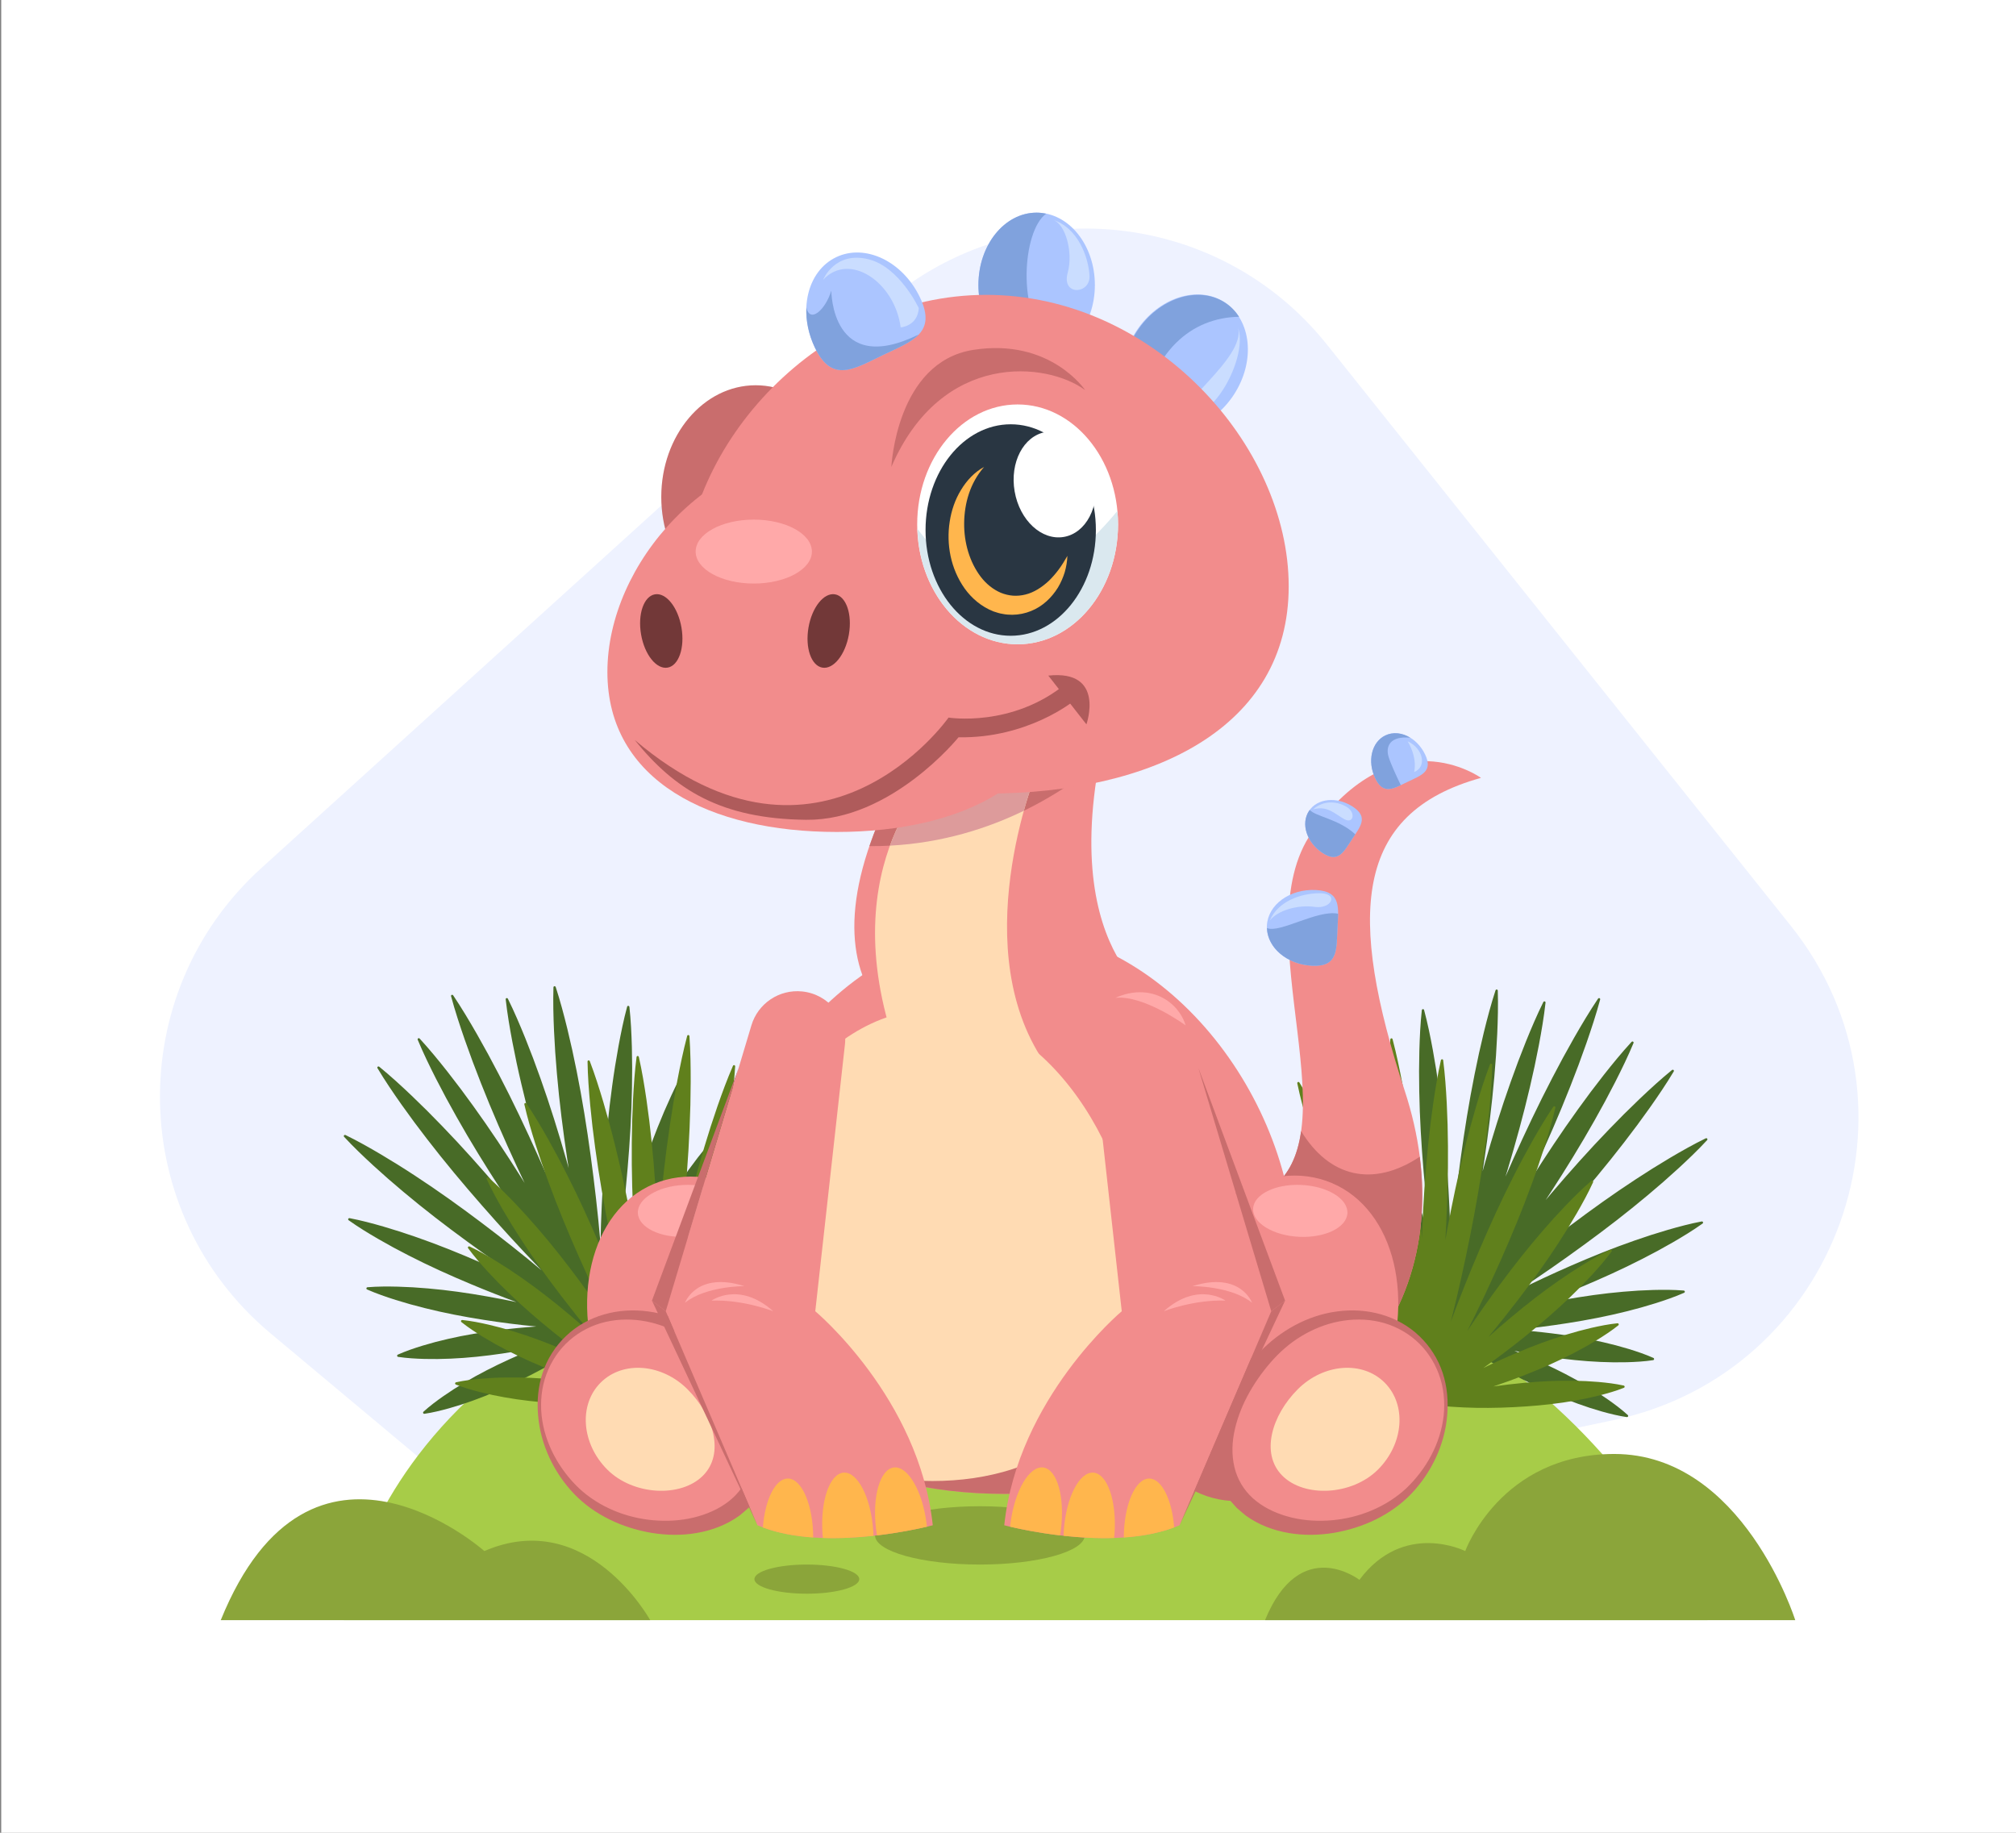 <?xml version="1.0" encoding="utf-8"?>
<!-- Generator: Adobe Illustrator 27.5.0, SVG Export Plug-In . SVG Version: 6.00 Build 0)  -->
<svg version="1.1" xmlns="http://www.w3.org/2000/svg" xmlns:xlink="http://www.w3.org/1999/xlink" x="0px" y="0px"
	 viewBox="0 0 550 500" style="enable-background:new 0 0 550 500;" xml:space="preserve">
<rect x="0" y="0" width="550" height="500" fill="#808080" stroke="none"/>
<g id="BACKGROUND">
	<g>
		<rect x="0.333" style="fill:#FFFFFF;" width="550" height="500"/>
		<path style="fill:#EEF2FF;" d="M488.577,252.586L362.025,94.015c-30.287-37.95-86.317-42.467-122.293-9.86L71.279,236.835
			c-37.847,34.303-36.656,94.138,2.524,126.908l64.922,54.301c19.788,16.551,46.075,23.111,71.319,17.8l230.082-48.41
			C501.439,374.534,527.659,301.556,488.577,252.586z"/>
	</g>
</g>
<g id="OBJECTS">
	<g>
		<g>
			<path style="fill:#A7CC48;" d="M93.793,441.989H465.82c0,0-38.976-112.194-192.387-108.424
				C104.939,337.706,93.793,441.989,93.793,441.989z"/>
			<ellipse style="fill:#8BA53A;" cx="267.327" cy="418.869" rx="28.602" ry="7.954"/>
			<path style="fill:#8BA53A;" d="M234.424,430.8c0,2.197-6.403,3.977-14.301,3.977c-7.898,0-14.301-1.781-14.301-3.977
				c0-2.197,6.403-3.977,14.301-3.977C228.022,426.823,234.424,428.604,234.424,430.8z"/>
			<path style="fill:#486B27;" d="M449.532,326.064c2.817-2.349,5.581-4.768,8.294-7.254c2.708-2.494,5.38-5.038,7.909-7.773
				c0.118-0.128,0.11-0.327-0.017-0.445c-0.098-0.09-0.238-0.107-0.351-0.052c-3.35,1.63-6.558,3.452-9.729,5.322
				c-3.165,1.878-6.281,3.824-9.344,5.841c-6.14,4.014-12.094,8.278-17.942,12.686c-5.602,4.224-11.115,8.567-16.506,13.075
				c0.135-0.139,0.272-0.275,0.407-0.414c5.452-5.632,10.727-11.417,15.884-17.304c5.156-5.888,10.177-11.892,14.962-18.1
				c2.401-3.096,4.737-6.25,7.008-9.459c2.264-3.215,4.48-6.472,6.519-9.881c0.089-0.149,0.041-0.342-0.108-0.431
				c-0.116-0.07-0.26-0.055-0.36,0.026c-3.077,2.513-5.977,5.178-8.829,7.885c-2.845,2.714-5.626,5.482-8.34,8.308
				c-5.447,5.636-10.658,11.477-15.734,17.433c-0.527,0.619-1.047,1.243-1.572,1.865c0.41-0.625,0.824-1.247,1.231-1.874
				c4.244-6.536,8.338-13.169,12.169-19.969c1.925-3.394,3.777-6.835,5.558-10.322c1.772-3.492,3.491-7.018,5.013-10.67
				c0.067-0.16-0.009-0.344-0.169-0.411c-0.125-0.052-0.265-0.017-0.352,0.077c-2.677,2.913-5.158,5.952-7.585,9.025
				c-2.419,3.078-4.767,6.202-7.041,9.373c-4.568,6.329-8.873,12.826-13.028,19.42c-0.329,0.523-0.652,1.05-0.98,1.574
				c0.695-1.47,1.389-2.941,2.073-4.417c3.487-7.53,6.813-15.133,9.854-22.866c1.532-3.861,2.983-7.759,4.358-11.692
				c1.366-3.937,2.674-7.9,3.77-11.96c0.045-0.167-0.054-0.339-0.221-0.384c-0.133-0.036-0.269,0.02-0.342,0.128
				c-2.343,3.491-4.475,7.08-6.548,10.694c-2.064,3.619-4.052,7.272-5.96,10.962c-3.838,7.37-7.391,14.87-10.782,22.443
				c-0.664,1.484-1.318,2.973-1.971,4.463c0.18-0.591,0.366-1.181,0.544-1.772c2.247-7.462,4.323-14.975,6.099-22.576
				c0.9-3.797,1.715-7.619,2.45-11.464c0.725-3.848,1.389-7.714,1.83-11.646c0.019-0.172-0.105-0.328-0.277-0.347
				c-0.135-0.015-0.259,0.058-0.316,0.173c-1.756,3.546-3.288,7.157-4.759,10.786c-1.462,3.632-2.842,7.288-4.139,10.968
				c-2.616,7.354-4.933,14.796-7.078,22.288c-0.206,0.718-0.403,1.439-0.605,2.158c0.124-0.803,0.254-1.606,0.375-2.409
				c1.162-7.74,2.148-15.504,2.824-23.313c0.35-3.903,0.613-7.818,0.793-11.745c0.17-3.929,0.277-7.866,0.154-11.837
				c-0.005-0.173-0.15-0.31-0.324-0.304c-0.136,0.004-0.249,0.095-0.289,0.217c-1.233,3.776-2.236,7.585-3.176,11.404
				c-0.93,3.82-1.776,7.651-2.536,11.496c-1.543,7.685-2.776,15.414-3.834,23.168c-1.056,7.755-1.958,15.531-2.629,23.341
				c-0.017,0.193-0.029,0.386-0.045,0.578c-0.137-7.026-0.479-14.036-0.97-21.034c-0.514-7.305-1.204-14.596-2.207-21.863
				c-0.489-3.634-1.066-7.262-1.727-10.883c-0.67-3.62-1.401-7.236-2.371-10.833c-0.045-0.168-0.218-0.267-0.386-0.222
				c-0.129,0.035-0.217,0.145-0.231,0.27c-0.404,3.704-0.569,7.389-0.673,11.069c-0.095,3.68-0.105,7.353-0.029,11.019
				c0.13,7.335,0.571,14.645,1.189,21.942c0.609,7.162,1.37,14.312,2.351,21.445c-1.295-4.967-2.72-9.892-4.252-14.783
				c-1.881-6-3.93-11.945-6.277-17.794c-1.162-2.928-2.408-5.83-3.734-8.705c-1.335-2.873-2.728-5.726-4.348-8.507
				c-0.088-0.151-0.282-0.202-0.433-0.114c-0.11,0.064-0.167,0.185-0.156,0.304c0.31,3.203,0.847,6.333,1.443,9.444
				c0.605,3.108,1.29,6.19,2.058,9.246c1.514,6.118,3.326,12.14,5.306,18.108c1.382,4.162,2.843,8.298,4.395,12.405
				c-1.316-2.362-2.672-4.699-4.062-7.017c-2.8-4.667-5.752-9.241-8.97-13.652c-1.599-2.212-3.273-4.377-5.018-6.499
				c-1.754-2.117-3.559-4.202-5.569-6.161c-0.126-0.123-0.328-0.12-0.451,0.006c-0.085,0.087-0.11,0.21-0.076,0.318
				c0.836,2.68,1.875,5.235,2.967,7.757c1.1,2.518,2.271,4.991,3.517,7.419c2.472,4.868,5.211,9.573,8.101,14.185
				c2.619,4.177,5.355,8.282,8.241,12.295c-2.456-2.475-4.962-4.892-7.55-7.215c-3.508-3.147-7.134-6.161-10.965-8.939
				c-1.908-1.398-3.874-2.73-5.895-4c-2.027-1.262-4.095-2.478-6.321-3.514c-0.161-0.075-0.353-0.005-0.428,0.156
				c-0.048,0.103-0.036,0.22,0.02,0.309c1.317,2.072,2.793,3.963,4.308,5.809c1.522,1.838,3.099,3.614,4.734,5.323
				c3.254,3.437,6.715,6.638,10.292,9.706c2.46,2.108,4.994,4.133,7.567,6.112c-2.534-1.304-5.096-2.542-7.687-3.715
				c-4.112-1.86-8.296-3.557-12.605-4.967c-2.15-0.716-4.335-1.352-6.553-1.911c-2.223-0.55-4.47-1.044-6.813-1.319
				c-0.177-0.021-0.338,0.106-0.359,0.284c-0.013,0.11,0.033,0.215,0.111,0.283c1.79,1.536,3.677,2.854,5.587,4.115
				c1.915,1.253,3.863,2.428,5.847,3.523c3.958,2.212,8.041,4.138,12.195,5.901c4.155,1.762,8.372,3.381,12.684,4.786
				c4.318,1.386,8.69,2.65,13.282,3.41c3.588,2.966,7.411,5.434,11.291,7.782c3.89,2.33,7.88,4.449,11.936,6.427
				c4.057,1.977,8.19,3.793,12.457,5.327c2.128,0.777,4.294,1.476,6.496,2.098c2.206,0.614,4.438,1.172,6.772,1.514
				c0.177,0.026,0.341-0.096,0.367-0.273c0.016-0.11-0.026-0.216-0.102-0.286c-1.745-1.587-3.593-2.958-5.467-4.274
				c-1.878-1.307-3.792-2.538-5.743-3.69c-3.892-2.325-7.919-4.367-12.021-6.249c-2.536-1.163-5.102-2.262-7.698-3.301
				c3.131,0.629,6.274,1.172,9.427,1.637c4.663,0.685,9.35,1.194,14.079,1.394c2.363,0.112,4.737,0.136,7.123,0.077
				c2.387-0.068,4.783-0.197,7.21-0.563c0.176-0.027,0.297-0.191,0.271-0.367c-0.017-0.112-0.091-0.203-0.188-0.246
				c-2.242-0.999-4.517-1.761-6.8-2.462c-2.284-0.692-4.579-1.3-6.887-1.822c-4.611-1.067-9.264-1.824-13.941-2.405
				c-3.379-0.419-6.77-0.753-10.175-0.981c4.846-0.455,9.665-1.077,14.461-1.831c5.376-0.847,10.724-1.869,16.019-3.2
				c2.65-0.654,5.285-1.393,7.906-2.216c2.62-0.832,5.229-1.725,7.799-2.854c0.161-0.071,0.235-0.259,0.164-0.421
				c-0.049-0.111-0.153-0.18-0.266-0.19c-2.798-0.23-5.556-0.224-8.304-0.157c-2.747,0.076-5.479,0.235-8.197,0.48
				c-5.44,0.467-10.828,1.243-16.187,2.193c-2.66,0.473-5.313,0.984-7.959,1.541c4.117-1.525,8.196-3.138,12.242-4.827
				c5.802-2.423,11.534-5.009,17.144-7.883c2.809-1.426,5.584-2.932,8.326-4.516c2.738-1.592,5.452-3.241,8.073-5.11
				c0.142-0.102,0.175-0.299,0.074-0.442c-0.074-0.104-0.199-0.15-0.317-0.127c-3.161,0.602-6.229,1.425-9.272,2.303
				c-3.04,0.888-6.046,1.852-9.018,2.897c-5.953,2.069-11.784,4.425-17.545,6.944c-4.695,2.055-9.346,4.212-13.943,6.496
				c6.025-3.942,11.919-8.061,17.722-12.303C438.109,335.246,443.914,330.781,449.532,326.064z"/>
			<path style="fill:#60801C;" d="M417.784,323.296c1.27-3.44,2.459-6.916,3.572-10.424c1.104-3.513,2.151-7.049,2.98-10.682
				c0.039-0.169-0.067-0.338-0.237-0.377c-0.13-0.03-0.26,0.026-0.331,0.13c-2.091,3.083-3.963,6.262-5.779,9.465
				c-1.807,3.207-3.537,6.447-5.186,9.722c-3.321,6.541-6.355,13.207-9.226,19.943c-2.749,6.455-5.362,12.968-7.787,19.564
				c0.048-0.187,0.099-0.374,0.146-0.562c1.917-7.601,3.604-15.245,5.139-22.92c1.533-7.675,2.892-15.383,3.943-23.15
				c0.538-3.882,0.989-7.78,1.358-11.694c0.359-3.916,0.656-7.844,0.724-11.816c0.003-0.173-0.135-0.316-0.309-0.319
				c-0.136-0.002-0.253,0.082-0.299,0.202c-1.414,3.713-2.598,7.469-3.721,11.238c-1.112,3.771-2.143,7.557-3.086,11.36
				c-1.911,7.602-3.515,15.262-4.945,22.957c-0.148,0.799-0.288,1.6-0.432,2.4c0.043-0.746,0.092-1.492,0.133-2.238
				c0.419-7.782,0.66-15.573,0.59-23.378c-0.024-3.902-0.135-7.808-0.33-11.718c-0.205-3.911-0.474-7.824-0.975-11.749
				c-0.022-0.172-0.179-0.294-0.351-0.272c-0.135,0.017-0.238,0.118-0.267,0.243c-0.868,3.86-1.503,7.731-2.074,11.605
				c-0.562,3.874-1.039,7.753-1.429,11.635c-0.804,7.764-1.295,15.543-1.608,23.33c-0.025,0.617-0.042,1.235-0.065,1.852
				c-0.131-1.621-0.263-3.242-0.406-4.862c-0.732-8.266-1.641-16.514-2.861-24.734c-0.598-4.111-1.284-8.213-2.053-12.308
				c-0.779-4.093-1.622-8.181-2.696-12.246c-0.044-0.168-0.216-0.267-0.383-0.223c-0.133,0.035-0.223,0.151-0.233,0.282
				c-0.29,4.195-0.348,8.368-0.343,12.535c0.015,4.166,0.114,8.324,0.3,12.474c0.349,8.302,1.009,16.574,1.846,24.83
				c0.164,1.618,0.34,3.235,0.517,4.852c-0.139-0.602-0.272-1.206-0.412-1.807c-1.774-7.589-3.721-15.136-5.971-22.61
				c-1.114-3.74-2.313-7.459-3.593-11.159c-1.29-3.697-2.642-7.379-4.221-11.007c-0.069-0.159-0.254-0.232-0.413-0.163
				c-0.124,0.054-0.196,0.18-0.188,0.308c0.246,3.949,0.719,7.843,1.254,11.722c0.544,3.877,1.17,7.734,1.882,11.571
				c1.4,7.679,3.103,15.285,4.979,22.849c0.18,0.725,0.368,1.448,0.551,2.172c-0.293-0.758-0.581-1.518-0.877-2.275
				c-2.852-7.288-5.87-14.51-9.178-21.616c-1.643-3.557-3.367-7.082-5.169-10.576c-1.812-3.49-3.682-6.957-5.769-10.337
				c-0.091-0.148-0.285-0.193-0.432-0.102c-0.116,0.071-0.168,0.206-0.142,0.332c0.814,3.888,1.845,7.69,2.935,11.468
				c1.099,3.775,2.276,7.518,3.534,11.229c2.495,7.431,5.28,14.745,8.23,21.994c2.952,7.248,6.048,14.439,9.361,21.543
				c0.082,0.175,0.167,0.349,0.249,0.524c-3.623-6.022-7.415-11.927-11.33-17.749c-4.088-6.076-8.322-12.051-12.815-17.85
				c-2.237-2.906-4.546-5.763-6.924-8.572c-2.386-2.804-4.823-5.573-7.457-8.208c-0.123-0.123-0.322-0.123-0.445,0
				c-0.094,0.094-0.116,0.234-0.066,0.349c1.497,3.412,3.192,6.688,4.937,9.93c1.753,3.237,3.575,6.426,5.47,9.566
				c3.77,6.293,7.798,12.409,11.973,18.426c4.099,5.904,8.324,11.723,12.732,17.416c-3.599-3.66-7.291-7.218-11.057-10.693
				c-4.622-4.263-9.363-8.394-14.315-12.294c-2.468-1.959-4.995-3.852-7.578-5.684c-2.589-1.824-5.22-3.604-8.011-5.205
				c-0.152-0.087-0.345-0.035-0.432,0.117c-0.064,0.111-0.053,0.244,0.017,0.341c1.866,2.622,3.893,5.067,5.96,7.466
				c2.074,2.392,4.205,4.723,6.395,6.988c4.363,4.548,8.937,8.865,13.629,13.049c3.273,2.918,6.602,5.775,9.995,8.561
				c-2.319-1.391-4.66-2.741-7.02-4.056c-4.755-2.649-9.594-5.142-14.583-7.36c-2.489-1.12-5.02-2.162-7.591-3.131
				c-2.576-0.961-5.18-1.867-7.9-2.564c-0.171-0.044-0.345,0.059-0.388,0.23c-0.03,0.117,0.01,0.236,0.092,0.313
				c2.061,1.906,4.236,3.602,6.44,5.245c2.209,1.634,4.458,3.194,6.749,4.677c4.57,2.987,9.29,5.699,14.095,8.256
				c4.353,2.314,8.772,4.508,13.275,6.547c-3.363-0.92-6.74-1.766-10.142-2.489c-4.61-0.978-9.256-1.783-13.962-2.281
				c-2.351-0.261-4.719-0.435-7.104-0.527c-2.387-0.083-4.785-0.106-7.231,0.106c-0.177,0.016-0.309,0.172-0.293,0.349
				c0.01,0.113,0.079,0.208,0.172,0.258c2.175,1.139,4.397,2.043,6.631,2.887c2.236,0.835,4.488,1.587,6.758,2.254
				c4.535,1.356,9.131,2.405,13.762,3.281c3.184,0.601,6.39,1.093,9.607,1.524c-2.846,0.133-5.685,0.338-8.516,0.613
				c-4.492,0.439-8.964,1.054-13.402,1.98c-2.22,0.451-4.431,0.99-6.633,1.612c-2.201,0.631-4.395,1.324-6.563,2.254
				c-0.164,0.07-0.24,0.261-0.17,0.425c0.044,0.102,0.136,0.17,0.237,0.19c2.318,0.439,4.61,0.64,6.895,0.781
				c2.284,0.131,4.559,0.178,6.825,0.138c4.534-0.056,9.033-0.423,13.513-0.966c4.48-0.545,8.943-1.245,13.381-2.176
				c4.434-0.952,8.854-2.036,13.213-3.668c4.589,0.782,9.133,1.014,13.667,1.115c4.534,0.08,9.049-0.073,13.551-0.381
				c4.503-0.31,8.991-0.796,13.454-1.595c2.232-0.387,4.458-0.862,6.677-1.421c2.218-0.568,4.431-1.197,6.625-2.064
				c0.166-0.066,0.248-0.254,0.182-0.42c-0.041-0.103-0.131-0.174-0.231-0.197c-2.305-0.505-4.59-0.772-6.87-0.978
				c-2.28-0.196-4.552-0.309-6.818-0.334c-4.533-0.074-9.042,0.163-13.536,0.578c-2.778,0.257-5.551,0.583-8.318,0.978
				c3.028-1.016,6.023-2.113,8.988-3.283c4.383-1.731,8.7-3.627,12.898-5.812c2.104-1.082,4.174-2.245,6.213-3.485
				c2.035-1.25,4.047-2.556,5.969-4.083c0.139-0.111,0.162-0.314,0.052-0.453c-0.07-0.089-0.18-0.13-0.285-0.12
				c-2.442,0.253-4.793,0.727-7.122,1.257c-2.325,0.539-4.618,1.157-6.878,1.855c-4.529,1.375-8.94,3.039-13.284,4.868
				c-3.138,1.322-6.244,2.723-9.309,4.223c3.974-2.811,7.84-5.753,11.621-8.799c4.238-3.415,8.363-6.968,12.289-10.761
				c1.971-1.888,3.886-3.843,5.748-5.864c1.856-2.028,3.672-4.103,5.337-6.363c0.104-0.142,0.074-0.342-0.068-0.446
				c-0.097-0.072-0.223-0.08-0.325-0.032c-2.539,1.196-4.927,2.577-7.276,4.005c-2.343,1.435-4.632,2.936-6.866,4.504
				c-4.482,3.118-8.766,6.477-12.937,9.973c-2.07,1.736-4.115,3.502-6.13,5.305c2.808-3.375,5.539-6.807,8.205-10.289
				c3.821-4.993,7.5-10.094,10.929-15.382c1.724-2.637,3.378-5.326,4.965-8.066c1.579-2.746,3.11-5.528,4.449-8.455
				c0.073-0.159,0.003-0.347-0.156-0.42c-0.116-0.053-0.247-0.03-0.338,0.048c-2.44,2.099-4.689,4.341-6.888,6.62
				c-2.192,2.285-4.317,4.62-6.372,7.008c-4.129,4.762-8.008,9.712-11.745,14.768c-3.045,4.122-6.001,8.312-8.847,12.583
				c3.257-6.421,6.311-12.931,9.226-19.501C412.461,336.952,415.266,330.186,417.784,323.296z"/>
			<path style="fill:#486B27;" d="M110.08,325.166c-2.816-2.349-5.58-4.768-8.294-7.254c-2.708-2.494-5.38-5.038-7.909-7.773
				c-0.118-0.128-0.11-0.327,0.017-0.445c0.098-0.09,0.238-0.107,0.351-0.052c3.35,1.63,6.558,3.451,9.729,5.322
				c3.165,1.879,6.281,3.824,9.344,5.841c6.14,4.014,12.094,8.278,17.942,12.686c5.602,4.224,11.115,8.567,16.505,13.075
				c-0.135-0.139-0.272-0.275-0.407-0.414c-5.452-5.632-10.727-11.417-15.884-17.304c-5.156-5.888-10.177-11.892-14.962-18.1
				c-2.401-3.096-4.737-6.25-7.008-9.459c-2.264-3.215-4.48-6.472-6.519-9.881c-0.089-0.149-0.041-0.342,0.108-0.431
				c0.117-0.07,0.26-0.055,0.36,0.026c3.077,2.513,5.977,5.178,8.829,7.885c2.844,2.714,5.626,5.482,8.34,8.308
				c5.447,5.636,10.658,11.476,15.734,17.433c0.527,0.619,1.047,1.243,1.572,1.865c-0.409-0.625-0.824-1.247-1.231-1.874
				c-4.244-6.537-8.338-13.169-12.169-19.97c-1.925-3.394-3.777-6.835-5.558-10.322c-1.772-3.492-3.491-7.018-5.013-10.67
				c-0.067-0.16,0.009-0.344,0.169-0.411c0.125-0.052,0.265-0.017,0.352,0.077c2.677,2.913,5.158,5.952,7.585,9.025
				c2.419,3.078,4.767,6.202,7.041,9.373c4.568,6.329,8.873,12.826,13.028,19.42c0.329,0.523,0.652,1.05,0.98,1.574
				c-0.695-1.47-1.389-2.941-2.073-4.417c-3.487-7.53-6.813-15.133-9.854-22.866c-1.531-3.862-2.983-7.759-4.358-11.692
				c-1.366-3.937-2.674-7.9-3.77-11.96c-0.045-0.167,0.054-0.339,0.221-0.384c0.133-0.036,0.269,0.02,0.342,0.128
				c2.343,3.491,4.475,7.08,6.548,10.694c2.064,3.619,4.052,7.272,5.96,10.962c3.838,7.37,7.391,14.87,10.782,22.443
				c0.664,1.484,1.319,2.973,1.972,4.463c-0.18-0.591-0.366-1.181-0.544-1.772c-2.247-7.463-4.323-14.975-6.099-22.576
				c-0.9-3.797-1.715-7.619-2.45-11.464c-0.725-3.848-1.39-7.714-1.83-11.646c-0.019-0.173,0.105-0.328,0.277-0.347
				c0.135-0.015,0.259,0.058,0.317,0.173c1.756,3.546,3.288,7.157,4.759,10.786c1.461,3.632,2.842,7.287,4.139,10.968
				c2.616,7.354,4.932,14.796,7.078,22.288c0.206,0.718,0.403,1.439,0.605,2.158c-0.124-0.803-0.254-1.606-0.375-2.409
				c-1.162-7.739-2.148-15.504-2.824-23.313c-0.35-3.903-0.613-7.818-0.793-11.745c-0.17-3.929-0.277-7.866-0.154-11.837
				c0.005-0.173,0.15-0.31,0.324-0.304c0.136,0.004,0.249,0.095,0.289,0.216c1.233,3.776,2.236,7.586,3.175,11.404
				c0.93,3.82,1.776,7.652,2.536,11.496c1.543,7.685,2.776,15.414,3.834,23.168c1.056,7.755,1.958,15.531,2.629,23.341
				c0.016,0.192,0.029,0.386,0.045,0.578c0.137-7.026,0.479-14.036,0.97-21.034c0.513-7.305,1.204-14.596,2.206-21.863
				c0.489-3.634,1.066-7.262,1.727-10.883c0.67-3.62,1.401-7.236,2.371-10.833c0.045-0.168,0.218-0.267,0.386-0.222
				c0.128,0.035,0.217,0.145,0.231,0.27c0.404,3.704,0.569,7.389,0.673,11.069c0.094,3.68,0.105,7.353,0.029,11.019
				c-0.13,7.335-0.571,14.645-1.189,21.942c-0.609,7.162-1.369,14.312-2.351,21.445c1.295-4.967,2.72-9.892,4.252-14.783
				c1.881-6,3.93-11.945,6.277-17.794c1.162-2.928,2.408-5.83,3.734-8.705c1.335-2.873,2.728-5.726,4.348-8.507
				c0.088-0.151,0.282-0.202,0.433-0.114c0.11,0.064,0.167,0.185,0.156,0.304c-0.31,3.203-0.848,6.333-1.443,9.444
				c-0.605,3.108-1.29,6.19-2.058,9.246c-1.514,6.118-3.326,12.14-5.306,18.108c-1.382,4.161-2.843,8.298-4.395,12.405
				c1.316-2.362,2.672-4.7,4.062-7.017c2.8-4.667,5.752-9.241,8.97-13.652c1.599-2.212,3.273-4.377,5.018-6.499
				c1.754-2.117,3.559-4.202,5.569-6.161c0.126-0.123,0.328-0.121,0.451,0.006c0.085,0.087,0.11,0.21,0.076,0.318
				c-0.835,2.68-1.875,5.234-2.967,7.757c-1.1,2.518-2.271,4.992-3.518,7.419c-2.472,4.868-5.211,9.573-8.101,14.185
				c-2.619,4.177-5.355,8.282-8.242,12.295c2.456-2.475,4.962-4.892,7.55-7.215c3.508-3.147,7.134-6.161,10.965-8.939
				c1.908-1.398,3.874-2.73,5.895-3.999c2.027-1.262,4.095-2.478,6.321-3.514c0.161-0.075,0.353-0.005,0.428,0.156
				c0.048,0.103,0.036,0.22-0.02,0.309c-1.317,2.072-2.793,3.963-4.308,5.809c-1.522,1.838-3.099,3.614-4.734,5.323
				c-3.254,3.437-6.715,6.638-10.292,9.706c-2.46,2.108-4.993,4.133-7.567,6.112c2.534-1.304,5.096-2.542,7.687-3.715
				c4.112-1.859,8.296-3.556,12.605-4.967c2.15-0.716,4.335-1.352,6.553-1.911c2.223-0.55,4.469-1.044,6.812-1.319
				c0.178-0.021,0.338,0.106,0.359,0.284c0.013,0.11-0.033,0.215-0.11,0.283c-1.79,1.537-3.676,2.854-5.587,4.115
				c-1.915,1.253-3.863,2.428-5.846,3.523c-3.958,2.212-8.041,4.138-12.195,5.901c-4.155,1.762-8.373,3.381-12.684,4.786
				c-4.318,1.386-8.69,2.65-13.282,3.41c-3.588,2.966-7.411,5.434-11.291,7.782c-3.89,2.33-7.88,4.449-11.936,6.427
				c-4.057,1.977-8.19,3.793-12.457,5.327c-2.128,0.778-4.294,1.476-6.496,2.098c-2.206,0.614-4.438,1.172-6.772,1.514
				c-0.177,0.026-0.341-0.096-0.367-0.273c-0.016-0.11,0.027-0.216,0.102-0.286c1.745-1.587,3.593-2.958,5.467-4.274
				c1.878-1.307,3.792-2.538,5.743-3.69c3.892-2.325,7.919-4.367,12.021-6.249c2.536-1.162,5.102-2.262,7.698-3.301
				c-3.131,0.629-6.274,1.172-9.427,1.637c-4.663,0.685-9.35,1.194-14.078,1.394c-2.363,0.111-4.737,0.136-7.123,0.077
				c-2.387-0.068-4.783-0.197-7.21-0.563c-0.176-0.027-0.297-0.191-0.271-0.367c0.017-0.112,0.092-0.203,0.188-0.246
				c2.243-0.999,4.517-1.761,6.8-2.462c2.284-0.692,4.579-1.3,6.887-1.822c4.611-1.067,9.264-1.824,13.941-2.405
				c3.379-0.419,6.77-0.753,10.175-0.981c-4.846-0.455-9.665-1.077-14.461-1.831c-5.376-0.847-10.723-1.869-16.019-3.2
				c-2.65-0.654-5.285-1.394-7.906-2.216c-2.62-0.832-5.229-1.725-7.8-2.854c-0.161-0.071-0.235-0.259-0.164-0.421
				c0.049-0.111,0.153-0.18,0.266-0.19c2.798-0.23,5.556-0.224,8.304-0.157c2.747,0.076,5.479,0.235,8.197,0.48
				c5.44,0.467,10.828,1.243,16.187,2.193c2.66,0.473,5.313,0.984,7.959,1.541c-4.117-1.525-8.196-3.138-12.242-4.827
				c-5.802-2.423-11.535-5.009-17.144-7.883c-2.809-1.426-5.584-2.932-8.326-4.516c-2.738-1.592-5.452-3.241-8.073-5.11
				c-0.142-0.102-0.175-0.299-0.074-0.442c0.074-0.104,0.2-0.15,0.317-0.127c3.161,0.602,6.229,1.425,9.272,2.303
				c3.04,0.887,6.046,1.852,9.018,2.897c5.953,2.069,11.784,4.425,17.545,6.944c4.695,2.055,9.346,4.212,13.943,6.496
				c-6.025-3.942-11.919-8.061-17.722-12.303C121.504,334.348,115.699,329.882,110.08,325.166z"/>
			<path style="fill:#60801C;" d="M149.603,322.398c-1.27-3.44-2.459-6.915-3.572-10.424c-1.104-3.513-2.151-7.049-2.979-10.682
				c-0.039-0.17,0.067-0.338,0.237-0.377c0.13-0.03,0.26,0.026,0.331,0.13c2.091,3.083,3.963,6.262,5.779,9.465
				c1.807,3.207,3.537,6.447,5.186,9.722c3.321,6.541,6.355,13.207,9.226,19.943c2.749,6.455,5.362,12.968,7.787,19.564
				c-0.048-0.188-0.099-0.374-0.146-0.562c-1.917-7.601-3.604-15.245-5.139-22.92c-1.533-7.674-2.892-15.383-3.943-23.15
				c-0.538-3.882-0.989-7.78-1.358-11.693c-0.359-3.916-0.656-7.844-0.723-11.816c-0.003-0.174,0.135-0.316,0.309-0.32
				c0.136-0.002,0.253,0.083,0.299,0.202c1.414,3.713,2.598,7.469,3.721,11.238c1.113,3.77,2.143,7.557,3.087,11.36
				c1.911,7.602,3.515,15.263,4.945,22.957c0.148,0.799,0.288,1.6,0.433,2.4c-0.043-0.746-0.092-1.492-0.133-2.238
				c-0.419-7.782-0.66-15.573-0.59-23.378c0.024-3.902,0.135-7.808,0.33-11.718c0.205-3.911,0.473-7.824,0.975-11.749
				c0.022-0.172,0.179-0.294,0.351-0.272c0.135,0.017,0.238,0.118,0.267,0.243c0.868,3.86,1.503,7.731,2.074,11.605
				c0.562,3.875,1.039,7.753,1.429,11.636c0.803,7.764,1.295,15.542,1.608,23.33c0.025,0.617,0.042,1.235,0.065,1.853
				c0.131-1.621,0.263-3.242,0.406-4.862c0.732-8.266,1.641-16.514,2.861-24.733c0.598-4.111,1.284-8.213,2.053-12.308
				c0.779-4.094,1.622-8.181,2.696-12.247c0.044-0.167,0.216-0.267,0.383-0.223c0.133,0.035,0.223,0.151,0.233,0.282
				c0.29,4.195,0.348,8.368,0.343,12.535c-0.015,4.166-0.114,8.324-0.3,12.474c-0.349,8.302-1.009,16.574-1.846,24.83
				c-0.164,1.618-0.34,3.235-0.517,4.852c0.139-0.602,0.272-1.206,0.412-1.807c1.774-7.589,3.721-15.136,5.971-22.61
				c1.114-3.74,2.313-7.459,3.593-11.158c1.29-3.697,2.642-7.38,4.221-11.007c0.069-0.159,0.254-0.232,0.413-0.163
				c0.124,0.054,0.196,0.18,0.188,0.308c-0.246,3.949-0.719,7.843-1.254,11.722c-0.544,3.877-1.17,7.734-1.882,11.571
				c-1.4,7.679-3.103,15.285-4.979,22.849c-0.18,0.725-0.368,1.448-0.551,2.173c0.293-0.758,0.58-1.518,0.876-2.275
				c2.852-7.288,5.87-14.51,9.178-21.616c1.643-3.557,3.367-7.082,5.169-10.576c1.812-3.49,3.682-6.957,5.77-10.337
				c0.091-0.148,0.285-0.193,0.432-0.102c0.116,0.071,0.169,0.206,0.142,0.332c-0.814,3.888-1.845,7.69-2.934,11.468
				c-1.099,3.775-2.276,7.518-3.534,11.229c-2.495,7.431-5.28,14.745-8.23,21.994c-2.952,7.248-6.048,14.439-9.361,21.543
				c-0.081,0.175-0.167,0.349-0.249,0.524c3.623-6.022,7.415-11.927,11.33-17.748c4.088-6.076,8.322-12.051,12.815-17.85
				c2.237-2.906,4.546-5.763,6.924-8.572c2.386-2.804,4.823-5.573,7.457-8.208c0.123-0.123,0.322-0.123,0.445,0
				c0.094,0.094,0.116,0.234,0.066,0.349c-1.497,3.412-3.192,6.688-4.937,9.93c-1.753,3.237-3.575,6.426-5.47,9.566
				c-3.77,6.293-7.798,12.409-11.973,18.426c-4.099,5.904-8.324,11.723-12.732,17.416c3.599-3.66,7.291-7.218,11.057-10.693
				c4.622-4.263,9.363-8.394,14.315-12.294c2.468-1.959,4.994-3.852,7.577-5.684c2.589-1.824,5.22-3.603,8.011-5.205
				c0.152-0.087,0.345-0.035,0.432,0.117c0.063,0.111,0.053,0.244-0.017,0.341c-1.866,2.622-3.893,5.067-5.96,7.466
				c-2.074,2.393-4.205,4.723-6.395,6.988c-4.363,4.548-8.937,8.865-13.629,13.049c-3.273,2.918-6.602,5.775-9.995,8.561
				c2.319-1.391,4.66-2.741,7.02-4.056c4.755-2.649,9.594-5.142,14.583-7.36c2.489-1.12,5.02-2.162,7.591-3.131
				c2.576-0.96,5.18-1.867,7.9-2.564c0.171-0.044,0.345,0.059,0.388,0.23c0.03,0.117-0.01,0.236-0.092,0.313
				c-2.061,1.906-4.236,3.602-6.44,5.245c-2.209,1.634-4.458,3.194-6.749,4.677c-4.57,2.987-9.291,5.699-14.095,8.256
				c-4.353,2.314-8.772,4.508-13.275,6.547c3.363-0.92,6.74-1.766,10.142-2.489c4.61-0.978,9.256-1.783,13.962-2.28
				c2.351-0.261,4.719-0.435,7.104-0.527c2.387-0.083,4.785-0.106,7.231,0.106c0.177,0.016,0.309,0.172,0.293,0.349
				c-0.01,0.113-0.079,0.208-0.172,0.258c-2.175,1.139-4.397,2.043-6.631,2.887c-2.236,0.835-4.488,1.587-6.758,2.254
				c-4.535,1.356-9.131,2.405-13.762,3.281c-3.184,0.601-6.389,1.093-9.607,1.524c2.846,0.133,5.685,0.338,8.516,0.613
				c4.492,0.439,8.964,1.054,13.402,1.98c2.22,0.451,4.431,0.99,6.633,1.612c2.201,0.631,4.395,1.324,6.563,2.254
				c0.164,0.07,0.24,0.261,0.17,0.425c-0.044,0.102-0.136,0.17-0.237,0.19c-2.318,0.439-4.61,0.64-6.895,0.781
				c-2.284,0.131-4.559,0.178-6.825,0.139c-4.534-0.056-9.033-0.423-13.513-0.966c-4.48-0.545-8.943-1.245-13.381-2.176
				c-4.434-0.952-8.854-2.036-13.213-3.668c-4.589,0.782-9.133,1.014-13.667,1.115c-4.534,0.08-9.049-0.073-13.552-0.381
				c-4.503-0.31-8.991-0.796-13.454-1.595c-2.232-0.387-4.458-0.862-6.677-1.421c-2.218-0.568-4.431-1.197-6.625-2.065
				c-0.166-0.066-0.248-0.254-0.182-0.42c0.041-0.103,0.131-0.174,0.232-0.197c2.304-0.505,4.59-0.772,6.87-0.978
				c2.279-0.196,4.552-0.309,6.818-0.334c4.533-0.074,9.042,0.163,13.536,0.578c2.778,0.257,5.551,0.583,8.318,0.977
				c-3.028-1.016-6.023-2.112-8.988-3.282c-4.383-1.731-8.7-3.627-12.898-5.812c-2.104-1.082-4.174-2.245-6.213-3.485
				c-2.035-1.25-4.047-2.556-5.969-4.083c-0.139-0.111-0.162-0.314-0.052-0.453c0.07-0.089,0.18-0.13,0.285-0.12
				c2.442,0.253,4.794,0.726,7.122,1.257c2.325,0.539,4.618,1.157,6.878,1.855c4.529,1.375,8.94,3.039,13.283,4.868
				c3.138,1.322,6.244,2.723,9.309,4.223c-3.974-2.811-7.84-5.753-11.622-8.798c-4.238-3.415-8.363-6.968-12.289-10.761
				c-1.971-1.888-3.886-3.843-5.748-5.864c-1.856-2.028-3.673-4.103-5.338-6.363c-0.104-0.142-0.074-0.342,0.068-0.446
				c0.097-0.072,0.223-0.08,0.325-0.032c2.54,1.196,4.927,2.577,7.276,4.005c2.343,1.435,4.632,2.936,6.866,4.504
				c4.482,3.118,8.766,6.477,12.937,9.973c2.07,1.736,4.115,3.502,6.13,5.305c-2.808-3.375-5.539-6.807-8.205-10.289
				c-3.821-4.993-7.5-10.094-10.929-15.382c-1.724-2.637-3.378-5.326-4.965-8.066c-1.579-2.746-3.11-5.528-4.449-8.455
				c-0.073-0.159-0.003-0.347,0.156-0.42c0.116-0.053,0.248-0.03,0.338,0.048c2.44,2.099,4.689,4.341,6.888,6.62
				c2.192,2.285,4.317,4.62,6.372,7.008c4.129,4.762,8.008,9.712,11.745,14.768c3.045,4.122,6.001,8.312,8.847,12.584
				c-3.257-6.421-6.311-12.931-9.226-19.501C154.926,336.053,152.121,329.288,149.603,322.398z"/>
			<g>
				<ellipse style="fill:#ABC5FF;" cx="282.815" cy="77.749" rx="15.885" ry="19.738"/>
				<path style="fill:#CADDFF;" d="M287.224,59.975c6.869,2.096,9.779,10.303,10.012,15.309c0.233,5.006-7.742,5.53-5.937-0.931
					C292.819,68.907,290.716,61.023,287.224,59.975z"/>
				<path style="fill:#80A2DD;" d="M285.41,58.297c-0.846-0.173-1.709-0.286-2.595-0.286c-8.773,0-15.885,8.837-15.885,19.738
					s7.112,19.738,15.885,19.738c1.907,0,3.728-0.439,5.422-1.205c0.053-1.074-0.543-2.198-2.003-3.36
					C277.478,85.955,278.851,63.006,285.41,58.297z"/>
				
					<ellipse transform="matrix(0.547 -0.837 0.837 0.547 63.428 315.519)" style="fill:#ABC5FF;" cx="323.458" cy="99.111" rx="19.738" ry="15.884"/>
				<path style="fill:#CADDFF;" d="M337.73,89.313c2.804,7.607-6.209,24.448-12.806,23.594
					C318.327,112.053,340.214,97.695,337.73,89.313z"/>
				<path style="fill:#80A2DD;" d="M338.045,86.417c-0.985-1.504-2.236-2.813-3.78-3.824c-7.341-4.803-18.13-1.302-24.099,7.82
					c-5.523,8.441-4.971,18.727,0.958,24.023C314.296,95.88,324.877,86.663,338.045,86.417z"/>
				<path style="fill:#F28C8C;" d="M266.117,180.477c-55.095,72.719-31.445,103.11,0,107.994
					c31.445,4.884,48.552-16.325,48.552-16.325s-31.954-17.765-8.057-89.877C334.116,99.276,266.117,180.477,266.117,180.477z"/>
				<path style="fill:#C96D6D;" d="M237.194,230.83c31.514,0.221,53.74-15.37,62.725-23.012c0.248-1.347,0.516-2.715,0.813-4.115
					h-50.474C244.22,213.74,239.96,222.76,237.194,230.83z"/>
				<g>
					
						<ellipse transform="matrix(0.921 -0.39 0.39 0.921 -126.937 105.501)" style="fill:#F28C8C;" cx="196.217" cy="365.2" rx="33.941" ry="45.934"/>
					<path style="fill:#C96D6D;" d="M214.139,407.494c-17.259,7.314-39.275-5.693-49.173-29.051
						c-2.129-5.024-3.52-10.117-4.226-15.091c48.816,16.044,88.406,6.045,42.518-38.715c0.091,0.046,0.182,0.09,0.273,0.136
						l7.208,4.676c6.804,5.397,12.748,13.113,16.729,22.508C237.366,375.316,231.399,400.18,214.139,407.494z"/>
					<path style="fill:#F28C8C;" d="M157.281,406.771c12.199,12.198,34.674,13.36,45.135,2.9c10.46-10.46,4.944-28.581-7.255-40.779
						c-12.198-12.199-30.567-13.608-41.027-3.147C143.674,376.204,145.083,394.572,157.281,406.771z"/>
					<g>
						<path style="fill:#C96D6D;" d="M157.999,406.053c5.527,5.116,12.86,8.052,20.252,8.689c3.696,0.322,7.433,0.114,10.965-0.734
							c3.523-0.85,6.863-2.291,9.583-4.419c2.733-2.115,4.712-4.951,5.724-8.159c0.997-3.217,1.107-6.779,0.46-10.287
							c-0.65-3.509-1.933-6.972-3.644-10.229c-1.732-3.249-3.853-6.328-6.292-9.147c-2.439-2.819-5.199-5.267-8.37-7.195
							c-3.154-1.921-6.64-3.34-10.287-4.054c-3.641-0.718-7.44-0.737-11.078,0.088c-3.635,0.822-7.074,2.545-9.906,5.018
							c-2.84,2.469-5.012,5.699-6.326,9.263c-1.333,3.567-1.708,7.475-1.32,11.272C148.594,393.801,152.544,400.852,157.999,406.053
							z M156.564,407.489c-5.496-5.799-9.072-13.36-9.752-21.239c-0.361-3.926-0.024-7.945,1.223-11.726
							c1.244-3.778,3.449-7.247,6.352-10.013c2.89-2.788,6.521-4.802,10.406-5.918c3.888-1.132,8.027-1.365,12.051-0.82
							c8.086,1.056,15.633,5.316,21.22,11.214c2.82,2.9,5.321,6.138,7.34,9.697c2.027,3.547,3.632,7.405,4.439,11.536
							c0.805,4.103,0.872,8.549-0.496,12.755c-0.638,2.108-1.706,4.082-2.969,5.892c-0.662,0.88-1.437,1.668-2.159,2.493
							c-0.814,0.724-1.648,1.429-2.487,2.115c-3.517,2.547-7.584,4.04-11.664,4.738c-4.092,0.717-8.238,0.621-12.245-0.021
							C169.842,416.855,162.159,413.331,156.564,407.489z"/>
					</g>
					<path style="fill:#FFDBB3;" d="M165.68,400.914c7.051,7.051,20.044,7.723,26.09,1.676c6.047-6.047,2.858-16.521-4.194-23.573
						c-7.051-7.051-17.669-7.866-23.716-1.819C157.814,383.245,158.629,393.863,165.68,400.914z"/>
					<path style="fill:#FFA9A9;" d="M174.021,330.96c0.189,3.907,6.101,6.796,13.204,6.452c7.104-0.344,12.71-3.789,12.521-7.696
						c-0.189-3.907-6.101-6.796-13.205-6.452C179.438,323.607,173.832,327.053,174.021,330.96z"/>
				</g>
				<path style="fill:#F28C8C;" d="M297.142,405.466c80.174-10.299,101.809-59.856,86.113-107.831
					c-15.696-47.975-13.999-75.788,20.787-85.425c0,0-23.486-17.067-46.05,14.757c-19.272,27.18,12.961,84.645-13.552,98.742
					C317.925,339.807,297.142,405.466,297.142,405.466z"/>
				<path style="fill:#C96D6D;" d="M301.766,404.812c0.775-0.117,1.548-0.236,2.311-0.362c0.437-0.072,0.869-0.147,1.303-0.221
					c0.692-0.118,1.381-0.238,2.063-0.363c0.448-0.082,0.893-0.165,1.336-0.25c0.663-0.126,1.321-0.255,1.975-0.387
					c0.437-0.088,0.874-0.177,1.307-0.268c0.661-0.139,1.315-0.282,1.967-0.426c0.408-0.091,0.818-0.18,1.222-0.273
					c0.703-0.162,1.397-0.329,2.088-0.498c0.338-0.082,0.68-0.162,1.016-0.246c0.991-0.249,1.972-0.503,2.94-0.766
					c0.028-0.008,0.058-0.015,0.086-0.023c0.996-0.271,1.977-0.551,2.948-0.837c0.315-0.093,0.622-0.189,0.934-0.283
					c0.654-0.197,1.305-0.396,1.948-0.6c0.365-0.116,0.725-0.235,1.086-0.353c0.581-0.19,1.159-0.381,1.731-0.576
					c0.374-0.128,0.744-0.257,1.114-0.387c0.553-0.194,1.102-0.391,1.646-0.591c0.365-0.134,0.729-0.268,1.089-0.404
					c0.548-0.207,1.091-0.417,1.63-0.629c0.339-0.133,0.68-0.266,1.015-0.401c0.578-0.233,1.148-0.471,1.716-0.711
					c0.284-0.12,0.572-0.237,0.853-0.358c0.801-0.345,1.591-0.695,2.371-1.052c0.039-0.018,0.08-0.035,0.12-0.053
					c0.818-0.376,1.622-0.759,2.416-1.147c0.259-0.127,0.512-0.257,0.77-0.386c0.531-0.265,1.061-0.531,1.581-0.802
					c0.301-0.157,0.598-0.316,0.896-0.475c0.468-0.249,0.934-0.5,1.393-0.754c0.306-0.169,0.609-0.34,0.911-0.512
					c0.445-0.252,0.885-0.507,1.322-0.763c0.297-0.174,0.592-0.349,0.885-0.526c0.439-0.264,0.871-0.532,1.301-0.8
					c0.275-0.172,0.552-0.343,0.824-0.517c0.458-0.292,0.907-0.589,1.354-0.887c0.233-0.155,0.469-0.307,0.699-0.464
					c0.616-0.418,1.223-0.841,1.821-1.269c0.052-0.037,0.106-0.073,0.158-0.11c0.646-0.465,1.28-0.936,1.903-1.412
					c0.208-0.159,0.41-0.321,0.616-0.481c0.414-0.322,0.826-0.644,1.23-0.971c0.238-0.192,0.471-0.387,0.705-0.581
					c0.363-0.301,0.725-0.602,1.08-0.907c0.24-0.205,0.476-0.412,0.712-0.619c0.342-0.3,0.68-0.602,1.014-0.906
					c0.232-0.211,0.463-0.422,0.691-0.635c0.333-0.31,0.66-0.623,0.985-0.937c0.215-0.208,0.432-0.415,0.643-0.625
					c0.342-0.339,0.677-0.68,1.01-1.023c0.183-0.188,0.37-0.375,0.55-0.564c0.44-0.462,0.87-0.929,1.294-1.398
					c0.065-0.072,0.133-0.142,0.197-0.214c0.482-0.538,0.952-1.081,1.413-1.628c0.16-0.19,0.313-0.382,0.471-0.573
					c0.3-0.364,0.599-0.728,0.889-1.095c0.18-0.227,0.355-0.457,0.531-0.685c0.26-0.337,0.519-0.675,0.771-1.016
					c0.179-0.241,0.354-0.482,0.529-0.724c0.242-0.335,0.48-0.67,0.715-1.008c0.171-0.245,0.34-0.492,0.507-0.739
					c0.232-0.344,0.459-0.689,0.685-1.036c0.157-0.241,0.315-0.482,0.468-0.725c0.235-0.372,0.463-0.747,0.69-1.122
					c0.132-0.219,0.268-0.437,0.398-0.657c0.292-0.496,0.574-0.994,0.852-1.495c0.057-0.102,0.117-0.202,0.173-0.304
					c0.326-0.596,0.641-1.196,0.948-1.799c0.111-0.219,0.216-0.44,0.325-0.66c0.195-0.395,0.39-0.79,0.577-1.188
					c0.119-0.254,0.234-0.51,0.35-0.765c0.167-0.367,0.332-0.734,0.492-1.103c0.116-0.269,0.23-0.539,0.343-0.81
					c0.151-0.361,0.299-0.724,0.443-1.087c0.108-0.273,0.215-0.546,0.32-0.82c0.141-0.369,0.277-0.74,0.411-1.111
					c0.097-0.269,0.196-0.539,0.29-0.809c0.137-0.394,0.267-0.789,0.396-1.185c0.081-0.248,0.165-0.495,0.243-0.744
					c0.16-0.509,0.311-1.021,0.459-1.534c0.039-0.137,0.083-0.272,0.121-0.41c0.18-0.64,0.35-1.283,0.511-1.928
					c0.06-0.241,0.115-0.484,0.172-0.726c0.1-0.417,0.199-0.833,0.29-1.252c0.061-0.279,0.118-0.559,0.176-0.839
					c0.079-0.384,0.158-0.769,0.231-1.155c0.056-0.294,0.108-0.588,0.16-0.882c0.067-0.378,0.13-0.756,0.191-1.135
					c0.047-0.296,0.094-0.592,0.137-0.889c0.057-0.384,0.109-0.77,0.159-1.155c0.038-0.292,0.077-0.585,0.112-0.878
					c0.048-0.403,0.089-0.807,0.13-1.211c0.028-0.276,0.059-0.551,0.084-0.827c0.046-0.502,0.083-1.006,0.118-1.511
					c0.012-0.178,0.029-0.355,0.04-0.533c0.042-0.667,0.074-1.336,0.099-2.007c0.01-0.267,0.014-0.535,0.021-0.802
					c0.011-0.421,0.023-0.843,0.027-1.265c0.003-0.299,0.002-0.599,0.001-0.899c0-0.393-0.001-0.785-0.008-1.178
					c-0.005-0.312-0.013-0.624-0.021-0.936c-0.01-0.385-0.023-0.771-0.039-1.157c-0.013-0.314-0.027-0.627-0.043-0.941
					c-0.021-0.392-0.045-0.784-0.072-1.176c-0.02-0.307-0.04-0.614-0.064-0.921c-0.032-0.412-0.07-0.825-0.108-1.237
					c-0.027-0.289-0.051-0.577-0.08-0.865c-0.051-0.5-0.11-1.001-0.17-1.503c-0.024-0.2-0.044-0.4-0.069-0.6c0,0,0,0,0-0.001
					c-12.841,8.517-24.759,5.523-32.369-7.011c-0.912,6.558-3.245,11.981-8.045,15.571c-0.034,0.026-0.066,0.053-0.1,0.079
					c-0.288,0.212-0.589,0.413-0.894,0.612c-0.09,0.059-0.173,0.122-0.265,0.179c-0.395,0.248-0.804,0.486-1.229,0.712
					c-26.514,14.097-47.297,79.756-47.297,79.756c1.181-0.152,2.347-0.314,3.503-0.482
					C301.022,404.929,301.392,404.869,301.766,404.812z"/>
				<path style="fill:#F28C8C;" d="M353.296,343.363c0,43.722-35.444,64.18-79.166,64.18s-79.166-20.458-79.166-64.18
					s35.444-90.23,79.166-90.23S353.296,299.641,353.296,343.363z"/>
				<path style="fill:#C96D6D;" d="M287.821,310.121l-66.484,83.92c14.009,9.089,32.506,13.502,52.792,13.502
					c42.749,0,77.563-19.571,79.093-61.308C342.249,356.253,316.874,368.669,287.821,310.121z"/>
				<path style="fill:#FFDBB3;" d="M285.997,291.356c-23.327-31.626-3.182-80.821-3.182-80.821l-29.407,2.226
					c0,0-29.583,28.427-4.761,83.679C273.47,351.691,285.997,291.356,285.997,291.356z"/>
				<path style="fill:#DD9B9B;" d="M242.79,230.701c14.489-0.763,26.808-4.795,36.534-9.521c1.821-6.562,3.491-10.645,3.491-10.645
					l-29.407,2.226C253.409,212.761,247.135,218.796,242.79,230.701z"/>
				<path style="fill:#FFDBB3;" d="M310.4,350.58c0,36.417-25.084,53.456-56.026,53.456s-56.026-17.04-56.026-53.456
					c0-36.417,25.084-75.154,56.026-75.154S310.4,314.163,310.4,350.58z"/>
				<g>
					<ellipse style="fill:#C96D6D;" cx="206.16" cy="135.568" rx="25.754" ry="30.467"/>
					<path style="fill:#F28C8C;" d="M351.579,159.944c0,38.525-36.941,56.551-82.51,56.551s-82.51-18.026-82.51-56.551
						c0-38.525,36.941-79.504,82.51-79.504S351.579,121.419,351.579,159.944z"/>
					<path style="fill:#F28C8C;" d="M290.867,183.334c0,29.725-28.018,43.633-62.579,43.633s-62.579-13.908-62.579-43.633
						c0-29.725,28.018-61.344,62.579-61.344S290.867,153.609,290.867,183.334z"/>
					<g>
						<ellipse style="fill:#FFFFFF;" cx="277.624" cy="143.052" rx="27.397" ry="32.713"/>
						<path style="fill:#DAE8EF;" d="M250.278,144.257c0.535,17.504,12.556,31.509,27.346,31.509
							c15.131,0,27.397-14.646,27.397-32.713c0-1.24-0.07-2.46-0.182-3.664C293.337,153.413,271.184,172.308,250.278,144.257z"/>
						<ellipse style="fill:#293642;" cx="275.741" cy="144.596" rx="23.234" ry="28.847"/>
						<path style="fill:#FFB64D;" d="M291.205,151.647c-0.054,1.484-0.306,2.971-0.722,4.44c-0.452,1.451-1.064,2.883-1.877,4.232
							c-1.654,2.651-4.094,5.084-7.31,6.37c-1.59,0.649-3.331,1.011-5.086,1.027c-0.878-0.01-1.761-0.04-2.623-0.232
							c-0.879-0.117-1.706-0.41-2.543-0.681c-3.27-1.274-5.957-3.585-7.869-6.253c-3.824-5.398-5.038-12.072-4.087-18.195
							c0.464-3.073,1.475-6.061,3.08-8.675c1.567-2.613,3.718-4.906,6.315-6.3c-3.872,4.418-5.383,9.981-5.444,15.311
							c-0.065,5.352,1.493,10.652,4.497,14.621c1.496,1.978,3.418,3.507,5.506,4.403c1.054,0.423,2.15,0.699,3.283,0.787
							c1.131,0.083,2.281-0.023,3.422-0.306c2.299-0.548,4.489-1.96,6.44-3.78c0.953-0.938,1.855-1.978,2.692-3.111
							C289.726,154.174,290.453,152.936,291.205,151.647z"/>
						<path style="fill:#FFFFFF;" d="M298.721,130.27c1.368,7.904-2.427,15.16-8.477,16.208c-6.05,1.048-12.064-4.511-13.433-12.414
							c-1.368-7.904,2.427-15.16,8.477-16.208C291.339,116.808,297.353,122.366,298.721,130.27z"/>
					</g>
					<path style="fill:#AF5B5B;" d="M173.132,201.843c51.014,43.348,85.648-6.079,85.648-6.079s17.349,2.79,31.975-9.222
						l2.115,4.728c0,0-12.511,10.22-31.366,9.868c0,0-18.326,22.776-41.586,22.511C196.657,223.385,184.102,215.455,173.132,201.843
						z"/>
					<path style="fill:#AF5B5B;" d="M285.997,184.309l10.397,13.304C296.394,197.613,301.68,182.635,285.997,184.309z"/>
					<path style="fill:#C96D6D;" d="M243.177,127.38c13.745-31.794,42.556-28.622,52.864-20.957c0,0-9.516-14.273-30.529-10.969
						C244.499,98.758,243.177,127.38,243.177,127.38z"/>
					<path style="fill:#723838;" d="M185.913,171.183c0.956,5.522-0.735,10.425-3.777,10.951c-3.042,0.527-6.283-3.523-7.239-9.044
						c-0.956-5.522,0.735-10.425,3.777-10.951C181.716,161.612,184.957,165.661,185.913,171.183z"/>
					<path style="fill:#723838;" d="M220.573,171.183c-0.956,5.522,0.735,10.425,3.777,10.951c3.042,0.527,6.283-3.523,7.239-9.044
						c0.956-5.522-0.735-10.425-3.777-10.951C224.77,161.612,221.529,165.661,220.573,171.183z"/>
					<path style="fill:#FFA9A9;" d="M221.503,150.476c0,4.817-7.1,8.723-15.859,8.723c-8.759,0-15.859-3.905-15.859-8.723
						c0-4.817,7.1-8.722,15.859-8.722C214.403,141.754,221.503,145.659,221.503,150.476z"/>
				</g>
				<g>
					
						<ellipse transform="matrix(0.39 -0.921 0.921 0.39 -125.619 540.738)" style="fill:#F28C8C;" cx="345.403" cy="365.2" rx="45.934" ry="33.941"/>
					<path style="fill:#C96D6D;" d="M327.481,407.494c17.259,7.314,39.275-5.693,49.173-29.051
						c2.129-5.024,3.52-10.117,4.226-15.091c-48.816,16.044-88.406,6.045-42.519-38.715c-0.091,0.046-0.182,0.09-0.273,0.136
						l-7.208,4.676c-6.804,5.397-12.748,13.113-16.729,22.508C304.254,375.316,310.221,400.18,327.481,407.494z"/>
					<path style="fill:#F28C8C;" d="M384.338,406.771c-12.198,12.198-34.674,13.36-45.135,2.9
						c-10.46-10.46-4.944-28.581,7.255-40.779c12.198-12.199,30.567-13.608,41.027-3.147
						C397.946,376.204,396.537,394.572,384.338,406.771z"/>
					<g>
						<path style="fill:#C96D6D;" d="M385.056,407.489c-5.596,5.842-13.278,9.366-21.258,10.703
							c-4.007,0.642-8.152,0.738-12.245,0.021c-4.081-0.698-8.147-2.191-11.664-4.738c-0.84-0.686-1.673-1.391-2.487-2.115
							c-0.722-0.826-1.497-1.613-2.159-2.493c-1.263-1.811-2.331-3.785-2.969-5.892c-1.368-4.206-1.301-8.652-0.496-12.755
							c0.806-4.131,2.412-7.99,4.439-11.536c2.019-3.559,4.52-6.796,7.34-9.697c5.587-5.898,13.134-10.157,21.22-11.214
							c4.025-0.545,8.164-0.312,12.051,0.82c3.885,1.116,7.515,3.13,10.406,5.918c2.903,2.766,5.108,6.235,6.352,10.013
							c1.247,3.781,1.583,7.8,1.223,11.726C394.128,394.129,390.552,401.69,385.056,407.489z M383.62,406.053
							c5.456-5.2,9.406-12.251,10.241-19.895c0.388-3.797,0.013-7.705-1.32-11.272c-1.314-3.564-3.486-6.794-6.326-9.263
							c-2.833-2.473-6.271-4.195-9.906-5.018c-3.638-0.825-7.437-0.806-11.078-0.088c-3.647,0.715-7.133,2.133-10.287,4.054
							c-3.171,1.928-5.932,4.376-8.37,7.195c-2.44,2.818-4.56,5.897-6.292,9.147c-1.711,3.257-2.993,6.719-3.644,10.229
							c-0.648,3.509-0.537,7.07,0.46,10.287c1.011,3.208,2.99,6.045,5.724,8.159c2.721,2.128,6.06,3.569,9.583,4.419
							c3.532,0.849,7.269,1.056,10.965,0.734C370.76,414.105,378.093,411.169,383.62,406.053z"/>
					</g>
					<path style="fill:#FFDBB3;" d="M375.94,400.914c-7.052,7.051-20.044,7.723-26.09,1.676c-6.047-6.047-2.858-16.521,4.194-23.573
						c7.051-7.051,17.669-7.866,23.716-1.819C383.806,383.245,382.991,393.863,375.94,400.914z"/>
					<path style="fill:#FFA9A9;" d="M367.599,330.96c-0.189,3.907-6.101,6.796-13.204,6.452c-7.104-0.344-12.709-3.789-12.521-7.696
						c0.189-3.907,6.101-6.796,13.205-6.452C362.182,323.607,367.788,327.053,367.599,330.96z"/>
				</g>
				<g>
					<g>
						<path style="fill:#F28C8C;" d="M297.941,284.926l8.093,72.794c0,0-28.374,23.711-32.057,58.387c0,0,29.513,7.901,47.832,0
							l25.015-58.387l-23.365-77.99c-1.799-6.005-7.607-9.888-13.844-9.255l0,0C302.382,271.209,297.138,277.701,297.941,284.926z"
							/>
						<path style="fill:#FFB64D;" d="M284.613,400.342c-3.798-0.486-7.8,6.342-8.94,15.25c-0.039,0.306-0.065,0.605-0.096,0.908
							c2.434,0.571,7.45,1.642,13.621,2.369c0.084-0.499,0.162-1.003,0.227-1.517C290.565,408.444,288.41,400.828,284.613,400.342z"
							/>
						<path style="fill:#FFB64D;" d="M298.293,401.749c-3.819-0.271-7.43,6.771-8.066,15.73c-0.036,0.504-0.058,1.001-0.074,1.495
							c4.264,0.468,9.013,0.753,13.801,0.595c0.037-0.368,0.076-0.734,0.103-1.109C304.693,409.503,302.112,402.021,298.293,401.749
							z"/>
						<path style="fill:#FFB64D;" d="M320.333,416.693c-0.588-7.582-3.412-13.336-6.814-13.336c-3.803,0-6.887,7.186-6.928,16.084
							C311.376,419.111,316.106,418.279,320.333,416.693z"/>
						<polygon style="fill:#C96D6D;" points="346.823,357.72 326.931,291.321 350.592,354.818 						"/>
						<polygon style="fill:#C96D6D;" points="346.823,357.72 321.808,416.107 350.592,354.818 						"/>
					</g>
					<path style="fill:#FFA9A9;" d="M317.503,357.72c0,0,8.153-3.213,16.825-2.901C334.328,354.818,326.845,349.394,317.503,357.72z
						"/>
					<path style="fill:#FFA9A9;" d="M325.357,350.868c0,0,10.533-0.056,16.219,4.533
						C341.576,355.401,338.44,346.756,325.357,350.868z"/>
					<path style="fill:#FFA9A9;" d="M304.294,272.22c9.549-4.267,17.246,1.108,19.164,7.509
						C323.458,279.729,312.091,271.403,304.294,272.22z"/>
				</g>
				<g>
					<g>
						<path style="fill:#F28C8C;" d="M230.514,284.926l-8.093,72.794c0,0,28.374,23.711,32.057,58.387c0,0-29.513,7.901-47.831,0
							l-25.016-58.387l23.365-77.99c1.799-6.005,7.607-9.888,13.844-9.255l0,0C226.072,271.209,231.317,277.701,230.514,284.926z"/>
						<path style="fill:#FFB64D;" d="M243.842,400.342c3.798-0.486,7.8,6.342,8.94,15.25c0.039,0.306,0.065,0.605,0.096,0.908
							c-2.434,0.571-7.45,1.642-13.621,2.369c-0.084-0.499-0.162-1.003-0.227-1.517C237.89,408.444,240.044,400.828,243.842,400.342
							z"/>
						<path style="fill:#FFB64D;" d="M230.161,401.749c3.819-0.271,7.43,6.771,8.066,15.73c0.036,0.504,0.058,1.001,0.074,1.495
							c-4.265,0.468-9.013,0.753-13.801,0.595c-0.037-0.368-0.076-0.734-0.103-1.109
							C223.762,409.503,226.342,402.021,230.161,401.749z"/>
						<path style="fill:#FFB64D;" d="M208.121,416.693c0.588-7.582,3.412-13.336,6.814-13.336c3.803,0,6.887,7.186,6.928,16.084
							C217.079,419.111,212.348,418.279,208.121,416.693z"/>
						<polygon style="fill:#C96D6D;" points="181.631,357.72 201.524,291.321 177.863,354.818 						"/>
						<polygon style="fill:#C96D6D;" points="181.631,357.72 206.647,416.107 177.863,354.818 						"/>
					</g>
					<path style="fill:#FFA9A9;" d="M210.952,357.72c0,0-8.153-3.213-16.825-2.901C194.126,354.818,201.609,349.394,210.952,357.72z
						"/>
					<path style="fill:#FFA9A9;" d="M203.098,350.868c0,0-10.533-0.056-16.219,4.533
						C186.879,355.401,190.014,346.756,203.098,350.868z"/>
				</g>
				<path style="fill:#ABC5FF;" d="M250.966,81.104c4.709,9.831-2.158,11.958-10.07,15.748c-7.912,3.79-13.873,7.808-18.582-2.024
					c-4.709-9.831-2.113-20.873,5.799-24.663C236.025,66.375,246.257,71.273,250.966,81.104z"/>
				<path style="fill:#CADDFF;" d="M224.571,76.313c7.196-7.7,19.519,0.66,21.149,13c0,0,4.599-0.291,4.948-5.239
					c0,0-5.184-11.136-13.602-13.311C227.753,68.357,224.571,76.313,224.571,76.313z"/>
				<path style="fill:#80A2DD;" d="M250.668,91.239c-23.924,11.822-23.866-11.938-23.866-11.938c-1.68,5.365-5.861,8.964-6.81,4.582
					c-0.151,3.531,0.585,7.32,2.322,10.946c4.709,9.831,10.67,5.813,18.582,2.024C244.855,94.956,248.552,93.476,250.668,91.239
					L250.668,91.239z"/>
				<path style="fill:#ABC5FF;" d="M388.793,205.824c2.235,4.667-1.024,5.676-4.78,7.475c-3.756,1.799-6.585,3.706-8.82-0.961
					c-2.235-4.667-1.003-9.908,2.753-11.707S386.558,201.157,388.793,205.824z"/>
				<path style="fill:#CADDFF;" d="M385.811,210.621c3.649-1.505,2.328-6.558-1.785-8.382
					C384.026,202.239,386.703,206.314,385.811,210.621z"/>
				<path style="fill:#80A2DD;" d="M384.754,201.251c-2.168-1.326-4.666-1.646-6.808-0.62c-3.755,1.799-4.988,7.04-2.753,11.707
					c1.852,3.867,4.115,3.218,6.973,1.859c-1.224-2.533-2.882-6.111-3.379-7.883C378.041,203.65,379.164,200.713,384.754,201.251z"
					/>
				<path style="fill:#ABC5FF;" d="M369.087,220.088c4.321,2.846,2.049,5.391-0.241,8.869c-2.29,3.478-3.731,6.571-8.053,3.725
					c-4.322-2.846-5.968-7.972-3.678-11.45C359.405,217.754,364.765,217.242,369.087,220.088z"/>
				<path style="fill:#CADDFF;" d="M358.239,220.808c2.969-2.648,6.665-2.183,9.168-0.669c2.503,1.513,1.892,4.686-0.582,3.376
					C364.351,222.205,362.168,219.644,358.239,220.808z"/>
				<path style="fill:#80A2DD;" d="M369.748,227.608c-4.528-4.169-10.787-4.832-12.424-6.652c-0.069,0.093-0.144,0.179-0.208,0.277
					c-2.29,3.478-0.644,8.604,3.678,11.45c4.322,2.846,5.763-0.247,8.053-3.725C369.152,228.491,369.457,228.043,369.748,227.608z"
					/>
				<path style="fill:#ABC5FF;" d="M358.972,242.806c7.087,0.347,6.179,4.937,5.9,10.641c-0.279,5.704,0.176,10.36-6.911,10.014
					c-7.087-0.347-12.606-5.252-12.327-10.955C345.913,246.802,351.885,242.459,358.972,242.806z"/>
				<path style="fill:#CADDFF;" d="M346.423,251.135c2.173-5.161,8.304-7.451,13.621-7.451c5.317,0,3.26,4.385-1.358,3.725
					C354.067,246.75,348.518,248.38,346.423,251.135z"/>
				<path style="fill:#80A2DD;" d="M345.643,253.173c0.164,5.413,5.51,9.955,12.318,10.288c7.087,0.347,6.632-4.31,6.911-10.014
					c0.073-1.483,0.185-2.888,0.191-4.166C359.501,248.069,349.021,254.724,345.643,253.173z"/>
			</g>
			<path style="fill:#8BA53A;" d="M60.227,441.989h117.158c0,0-17.102-31.012-45.243-18.846
				C132.142,423.144,84.907,381.146,60.227,441.989z"/>
			<path style="fill:#8BA53A;" d="M345.126,441.989h144.647c0,0-14.281-45.331-49.362-45.331c-31.07,0-40.669,26.485-40.669,26.485
				s-16.764-8.404-28.872,7.857C370.871,431.001,354.736,418.497,345.126,441.989z"/>
		</g>
	</g>
</g>
</svg>

